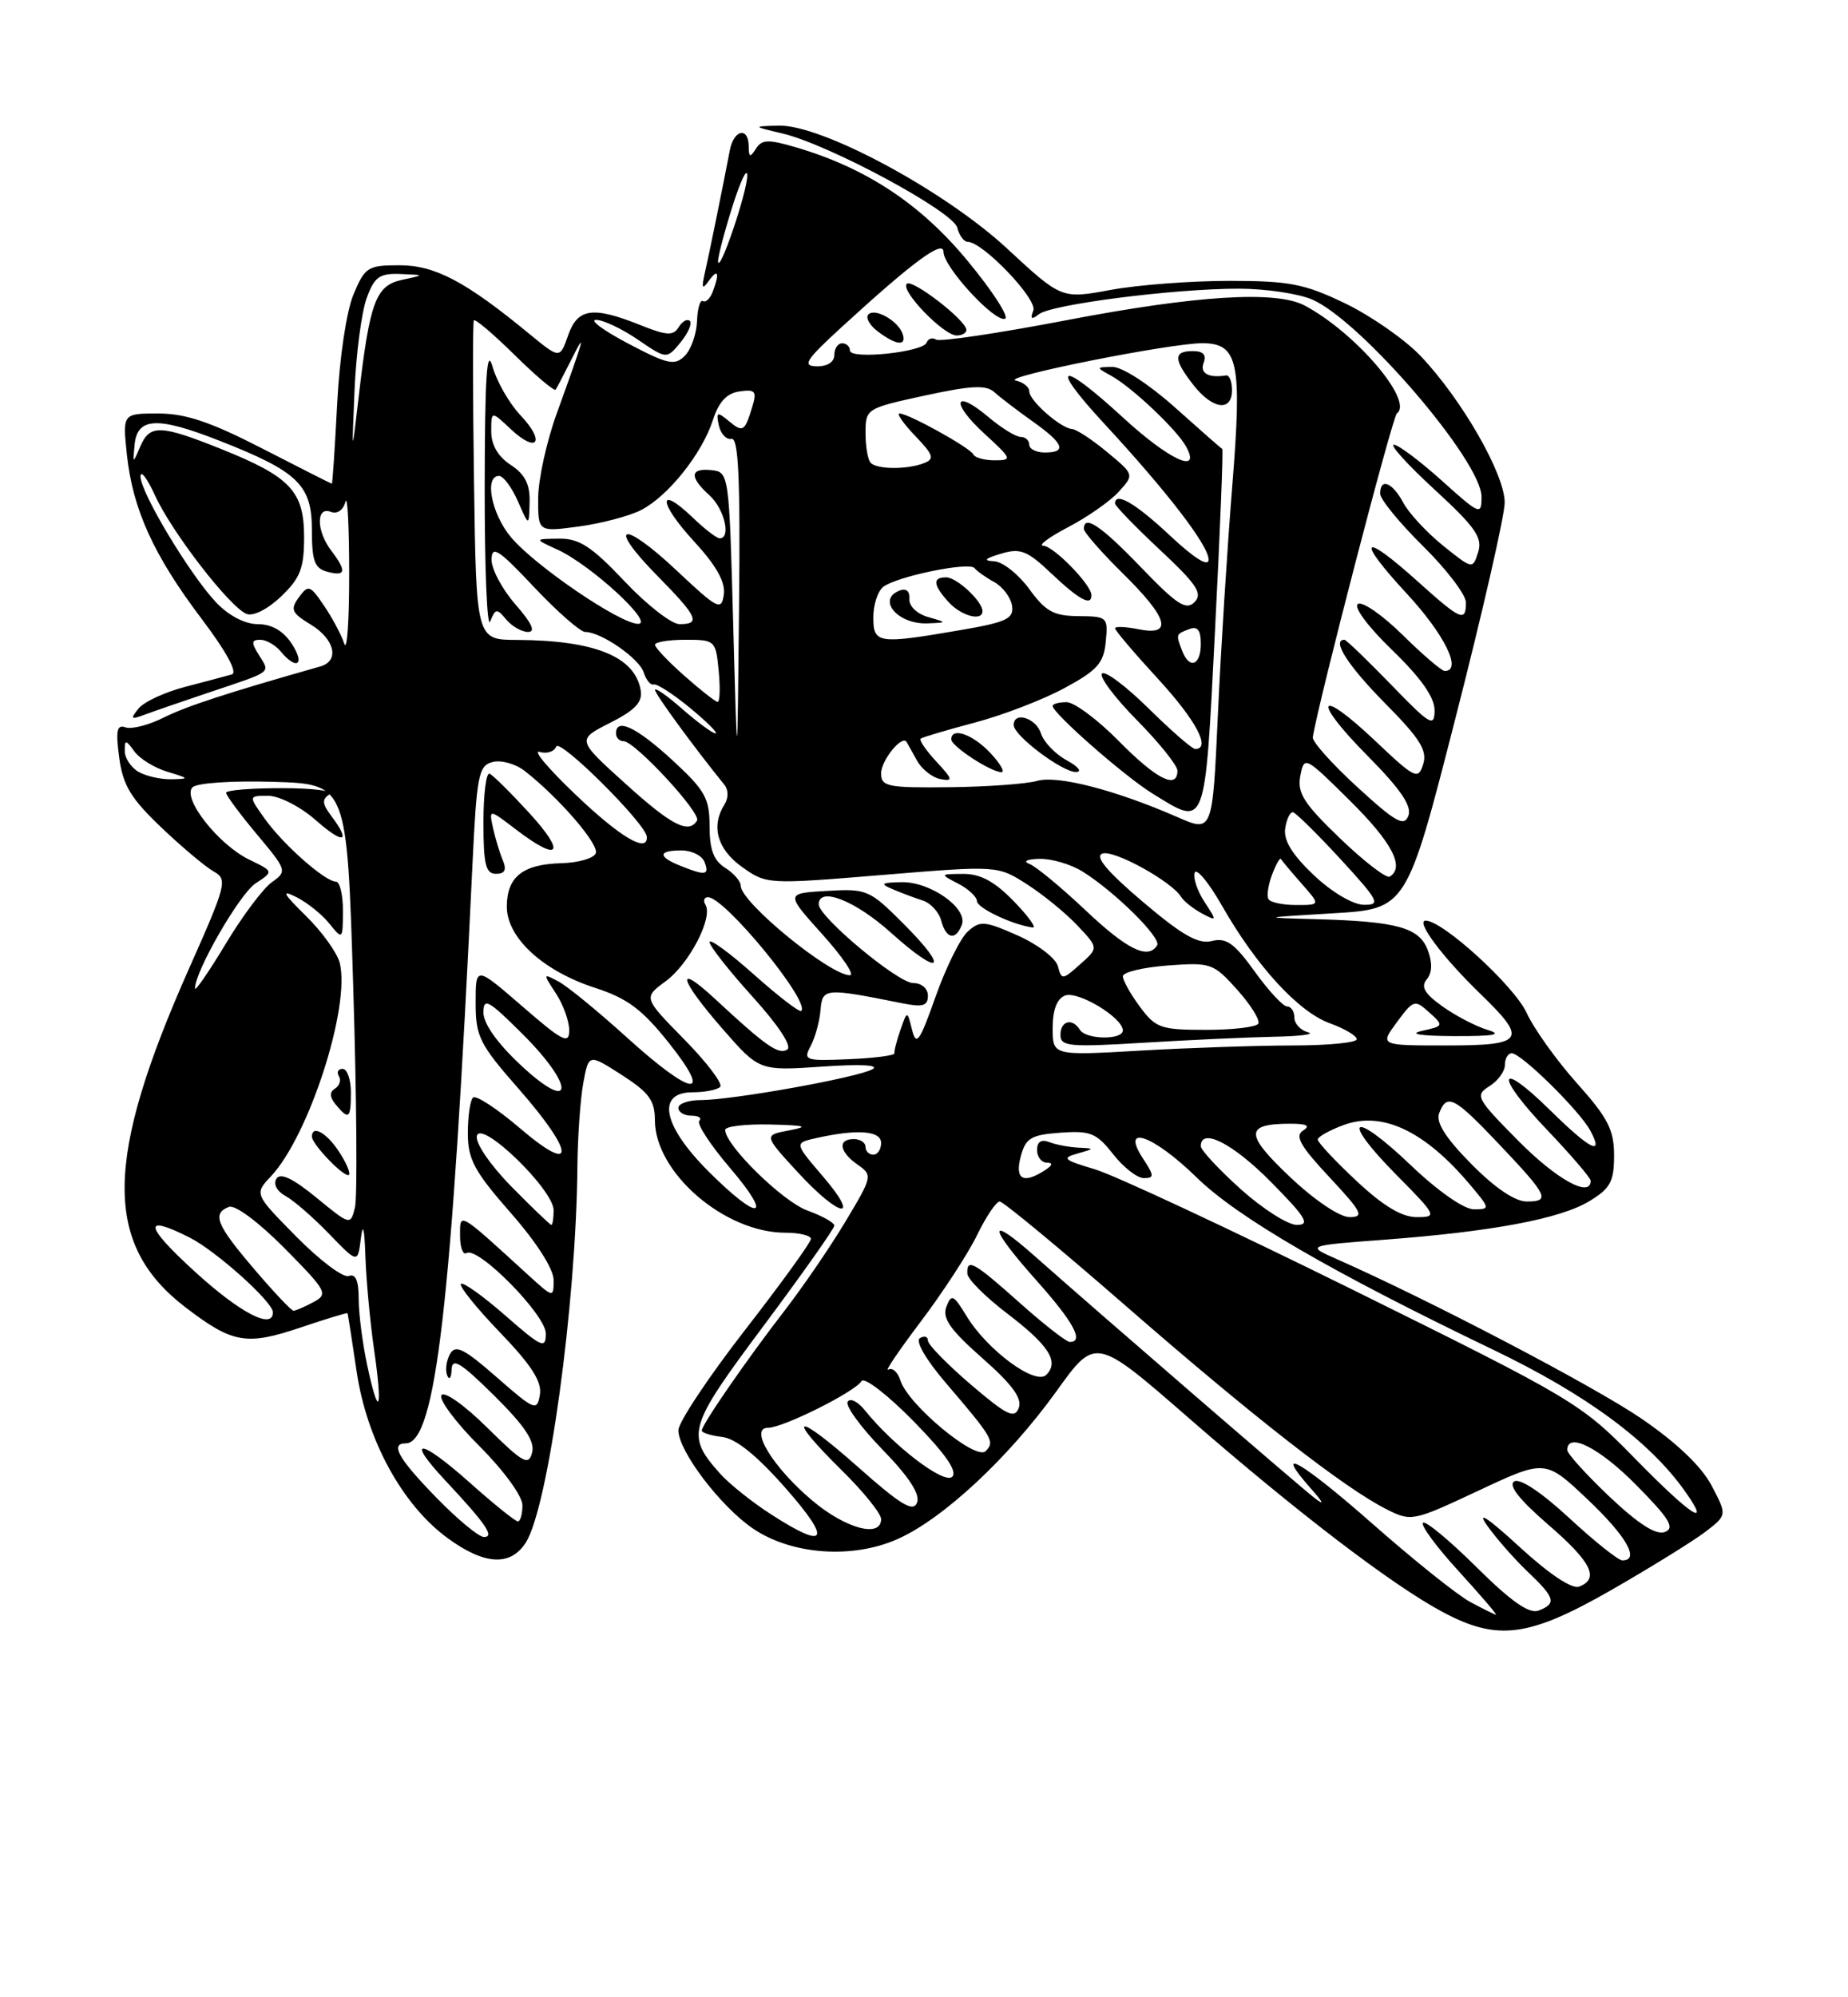 <?xml version="1.0" encoding="UTF-8" standalone="no"?>
<!DOCTYPE svg PUBLIC "-//W3C//DTD SVG 1.1//EN" "http://www.w3.org/Graphics/SVG/1.1/DTD/svg11.dtd" >
<svg xmlns="http://www.w3.org/2000/svg" xmlns:xlink="http://www.w3.org/1999/xlink" version="1.1" viewBox="0 0 237 256">
 <g >
 <path fill="currentColor"
d=" M 206.73 203.75 C 211.76 200.86 217.14 197.53 218.69 196.35 C 221.50 194.20 221.50 194.20 219.50 190.40 C 218.21 187.95 215.02 184.91 210.50 181.82 C 204.39 177.65 183.40 166.67 171.50 161.41 C 167.50 159.65 167.50 159.65 177.50 158.90 C 191.35 157.86 200.11 156.22 203.84 153.95 C 206.53 152.32 207.00 151.44 207.00 148.10 C 207.00 144.81 206.21 143.28 202.23 138.83 C 199.61 135.90 196.71 131.84 195.78 129.81 C 194.20 126.37 185.04 118.00 182.84 118.00 C 181.49 118.00 185.01 122.71 189.92 127.45 C 195.96 133.30 195.49 134.00 185.47 134.00 C 176.94 134.00 176.94 134.00 179.15 131.01 C 181.27 128.14 181.44 128.09 183.29 129.76 C 185.18 131.46 185.16 131.51 182.36 132.13 C 180.58 132.53 182.13 132.78 186.50 132.80 C 191.62 132.82 192.77 132.61 190.79 132.01 C 189.30 131.56 186.70 130.21 185.00 129.00 C 182.69 127.35 182.18 126.48 182.98 125.52 C 183.68 124.68 183.72 123.40 183.10 121.76 C 182.00 118.87 179.15 118.09 168.62 117.81 C 161.65 117.62 161.70 117.61 170.95 117.06 C 180.40 116.50 180.40 116.50 186.67 92.00 C 190.12 78.53 192.96 66.12 192.97 64.44 C 193.01 60.82 187.47 51.18 182.19 45.63 C 180.16 43.50 175.80 40.47 172.50 38.88 C 167.28 36.37 165.35 36.00 157.62 36.00 C 152.73 36.00 145.90 36.52 142.44 37.16 C 136.14 38.32 136.14 38.32 129.17 31.87 C 121.12 24.41 105.33 15.93 99.81 16.10 C 96.50 16.20 96.50 16.20 100.35 17.11 C 106.27 18.50 122.21 27.08 122.76 29.17 C 123.02 30.18 123.63 31.00 124.11 31.00 C 126.04 31.00 133.08 38.36 132.52 39.80 C 132.10 40.89 132.29 41.02 133.23 40.28 C 134.82 39.01 150.57 37.00 158.85 37.00 C 162.27 37.00 166.51 37.63 168.28 38.39 C 174.52 41.09 190.00 59.10 190.00 63.67 C 190.00 66.09 189.80 66.00 184.89 61.59 C 182.08 59.07 179.32 57.00 178.76 57.00 C 178.19 57.00 180.55 59.60 184.00 62.77 C 189.22 67.57 190.16 68.92 189.57 70.77 C 188.87 72.98 188.86 72.98 185.07 69.94 C 182.99 68.26 180.69 65.79 179.97 64.44 C 178.56 61.81 177.00 61.20 177.00 63.28 C 177.00 63.99 179.47 67.01 182.50 70.00 C 185.53 72.99 188.00 76.23 188.00 77.22 C 188.00 79.79 187.36 79.51 181.79 74.50 C 174.62 68.05 173.81 68.95 180.39 76.06 C 185.26 81.31 187.57 86.00 185.28 86.00 C 184.89 86.00 182.46 83.92 179.88 81.38 C 177.30 78.84 174.72 77.05 174.15 77.41 C 173.55 77.78 175.43 80.32 178.55 83.33 C 182.26 86.92 183.99 89.39 183.98 91.06 C 183.96 93.26 183.41 92.93 178.40 87.75 C 175.33 84.59 172.64 82.00 172.42 82.00 C 170.74 82.00 172.86 85.31 177.60 90.11 C 182.12 94.67 183.07 96.19 182.52 97.95 C 181.87 99.99 181.49 99.81 176.36 94.95 C 168.92 87.92 168.16 89.59 175.45 96.94 C 179.65 101.19 181.09 103.32 180.62 104.56 C 180.07 105.99 178.99 105.39 174.08 100.89 C 170.84 97.92 168.27 95.05 168.36 94.50 C 169.07 89.98 178.58 53.38 179.15 52.98 C 181.35 51.41 173.84 42.63 167.32 39.16 C 163.66 37.22 153.44 37.85 136.79 41.04 C 128.07 42.71 120.54 43.83 120.06 43.53 C 119.57 43.23 119.02 43.40 118.84 43.91 C 118.39 45.14 109.00 46.12 109.00 44.93 C 109.00 44.42 108.55 44.00 108.00 44.00 C 107.45 44.00 107.00 44.67 107.00 45.50 C 107.00 46.40 106.10 46.98 104.75 46.95 C 102.83 46.92 103.30 46.17 108.00 41.87 C 117.09 33.54 121.00 30.66 121.00 32.29 C 121.00 34.21 127.54 41.32 128.89 40.86 C 129.46 40.66 127.32 37.34 124.13 33.48 C 118.10 26.17 111.15 21.57 102.17 18.91 C 98.51 17.83 97.70 17.86 96.94 19.07 C 96.19 20.24 96.03 20.18 96.02 18.75 C 95.99 16.21 94.11 16.60 93.60 19.25 C 92.71 23.91 90.94 32.59 90.39 35.00 C 89.95 36.96 90.06 37.18 90.90 36.00 C 92.09 34.33 92.32 35.00 91.40 37.41 C 91.06 38.28 90.50 38.81 90.15 38.59 C 89.79 38.37 89.45 39.54 89.39 41.17 C 89.33 42.81 88.62 44.81 87.82 45.61 C 86.53 46.90 85.65 46.71 80.57 44.04 C 77.40 42.37 75.54 41.00 76.45 41.00 C 77.36 41.00 79.77 42.14 81.80 43.53 C 85.50 46.05 85.50 46.05 87.28 43.88 C 88.25 42.69 88.79 41.46 88.47 41.14 C 88.15 40.82 87.51 41.17 87.04 41.93 C 86.34 43.07 85.52 43.03 82.08 41.65 C 76.00 39.22 74.07 39.50 72.85 43.01 C 71.80 46.01 71.80 46.01 67.84 42.76 C 59.74 36.09 55.78 34.00 51.25 34.00 C 47.17 34.00 46.80 34.23 45.33 37.75 C 44.43 39.90 43.54 45.88 43.24 51.75 C 42.95 57.39 42.64 62.00 42.56 62.00 C 42.48 62.00 38.47 59.97 33.66 57.50 C 27.03 54.09 23.81 53.00 20.32 53.00 C 15.72 53.00 15.72 53.00 16.27 58.25 C 17.02 65.28 19.70 71.17 25.85 79.31 C 29.01 83.48 30.50 86.21 29.74 86.44 C 29.06 86.64 26.37 87.35 23.77 88.03 C 21.17 88.70 18.47 89.95 17.77 90.81 C 16.68 92.16 16.78 92.27 18.50 91.62 C 19.60 91.21 23.42 89.89 27.00 88.69 C 35.05 85.99 34.66 86.29 33.20 83.95 C 32.21 82.37 32.24 82.00 33.37 82.00 C 34.13 82.00 35.32 82.67 36.00 83.50 C 38.06 85.98 39.17 85.19 37.41 82.50 C 36.33 80.86 34.85 80.00 33.07 80.00 C 31.43 80.00 29.35 78.92 27.75 77.25 C 24.38 73.71 17.99 63.08 18.02 61.06 C 18.03 60.20 18.87 61.30 19.88 63.50 C 22.04 68.23 29.50 77.87 31.63 78.69 C 32.49 79.02 34.36 78.07 36.06 76.44 C 38.51 74.10 39.00 72.83 39.00 68.85 C 39.00 62.97 37.25 61.11 28.36 57.55 C 20.54 54.42 19.20 54.38 17.98 57.25 C 17.03 59.47 17.02 59.47 17.26 57.01 C 17.60 53.48 20.17 53.36 28.10 56.47 C 38.25 60.45 40.00 62.14 40.00 67.96 C 40.00 71.93 40.35 72.86 42.00 73.29 C 44.36 73.91 44.48 73.21 42.47 70.56 C 40.56 68.04 40.53 64.88 42.41 65.60 C 43.24 65.92 44.02 65.40 44.30 64.32 C 44.56 63.32 44.78 67.45 44.78 73.50 C 44.79 79.55 44.51 83.60 44.15 82.50 C 43.79 81.40 42.63 79.21 41.56 77.64 C 39.76 74.98 39.54 74.91 38.33 76.56 C 37.20 78.11 37.39 78.56 39.85 80.05 C 42.94 81.93 43.58 84.71 41.08 85.42 C 29.08 88.83 23.92 90.51 21.00 91.97 C 19.07 92.94 16.87 93.50 16.10 93.23 C 14.99 92.83 14.82 93.62 15.29 97.11 C 15.76 100.66 16.78 102.34 20.69 106.06 C 23.33 108.58 26.36 111.11 27.40 111.70 C 29.21 112.70 29.05 113.34 24.24 124.15 C 13.35 148.64 13.25 159.52 23.82 167.59 C 29.84 172.19 31.61 172.49 38.58 170.14 C 41.82 169.04 44.52 168.23 44.57 168.32 C 44.62 168.42 45.15 171.79 45.74 175.81 C 47.05 184.58 51.58 192.88 57.40 197.14 C 62.11 200.59 65.44 200.79 67.41 197.75 C 70.31 193.27 73.90 167.18 74.05 149.50 C 74.09 145.65 74.43 140.83 74.81 138.78 C 75.50 135.06 75.50 135.06 79.74 137.78 C 83.23 140.02 83.99 141.05 83.99 143.60 C 84.01 150.31 92.94 158.00 100.71 158.00 C 102.52 158.00 104.00 158.36 104.00 158.79 C 104.00 159.23 100.18 164.51 95.50 170.53 C 90.83 176.55 87.00 182.31 87.00 183.32 C 87.00 185.98 92.40 193.09 96.57 195.92 C 101.51 199.28 109.29 199.85 115.10 197.27 C 120.94 194.69 129.34 186.86 135.50 178.30 C 140.50 171.34 140.50 171.34 152.50 181.79 C 166.29 193.80 178.53 203.15 184.99 206.60 C 192.07 210.39 196.07 209.86 206.73 203.75 Z  M 115.77 42.82 C 115.22 41.15 112.23 39.43 111.37 40.30 C 110.97 40.69 111.51 41.68 112.57 42.48 C 114.92 44.26 116.30 44.41 115.77 42.82 Z  M 123.93 42.25 C 123.80 40.96 116.96 35.71 116.29 36.38 C 115.43 37.23 121.01 43.00 122.69 43.00 C 123.41 43.00 123.97 42.66 123.93 42.25 Z  M 188.52 205.31 C 186.88 204.42 181.29 199.95 176.09 195.37 C 166.96 187.33 163.07 185.08 168.08 190.75 C 169.79 192.68 169.91 193.03 168.50 191.93 C 166.36 190.26 140.62 168.02 132.75 161.04 C 126.56 155.55 126.68 157.12 133.00 164.21 C 137.70 169.48 139.05 172.00 137.20 172.00 C 136.76 172.00 133.87 169.75 130.79 167.00 C 124.88 161.73 123.96 161.22 124.06 163.25 C 124.09 163.94 126.36 166.21 129.11 168.31 C 134.53 172.44 135.87 174.53 134.18 176.22 C 132.79 177.61 126.62 173.06 123.96 168.69 C 122.29 165.94 122.01 165.81 121.37 167.49 C 120.81 168.95 121.84 170.42 125.97 174.07 C 129.83 177.46 131.12 179.24 130.65 180.46 C 130.11 181.89 129.13 181.41 124.50 177.46 C 121.48 174.87 119.00 172.34 119.00 171.82 C 119.00 171.30 118.54 171.17 117.97 171.52 C 117.37 171.89 118.74 174.25 121.22 177.16 C 127.34 184.31 127.62 184.78 126.40 186.00 C 125.14 187.26 116.48 180.07 115.48 176.95 C 115.14 175.86 114.43 175.23 113.92 175.55 C 113.40 175.87 115.29 173.09 118.10 169.37 C 120.91 165.65 124.16 160.67 125.31 158.30 C 126.46 155.94 127.76 154.00 128.21 154.00 C 128.65 154.00 135.93 160.02 144.38 167.38 C 160.66 181.56 172.38 190.70 177.77 193.42 C 181.00 195.05 181.16 195.02 189.61 191.06 C 198.17 187.05 198.17 187.05 203.59 192.17 C 208.59 196.90 210.36 200.00 208.06 200.00 C 207.54 200.00 204.48 197.56 201.25 194.57 C 197.68 191.27 194.92 189.43 194.19 189.88 C 193.40 190.37 194.86 192.22 198.50 195.37 C 204.10 200.20 205.17 202.34 202.52 203.36 C 201.60 203.71 198.67 201.76 194.81 198.21 C 190.81 194.54 189.34 193.57 190.70 195.50 C 191.86 197.15 194.21 199.82 195.91 201.44 C 199.45 204.80 199.66 205.53 197.32 206.43 C 196.12 206.89 193.82 205.29 189.34 200.85 C 185.88 197.42 182.80 194.87 182.49 195.18 C 182.17 195.49 184.23 198.28 187.06 201.37 C 189.89 204.47 192.04 206.98 191.85 206.96 C 191.66 206.94 190.16 206.19 188.52 205.31 Z  M 55.94 191.93 C 51.09 186.96 49.99 185.00 52.02 185.00 C 55.88 185.00 57.91 167.42 60.59 110.84 C 61.14 99.34 61.37 98.14 63.17 97.67 C 64.26 97.38 66.12 97.90 67.30 98.82 C 71.65 102.21 76.85 108.22 76.41 109.36 C 76.17 110.01 74.18 110.58 71.99 110.64 C 67.03 110.77 65.00 112.39 65.00 116.22 C 65.00 120.19 69.64 124.46 76.33 126.62 C 80.46 127.96 82.36 129.38 85.76 133.65 C 91.58 140.96 88.81 140.60 80.37 132.95 C 76.70 129.63 72.77 126.41 71.64 125.81 C 69.62 124.73 69.61 124.76 71.29 127.32 C 72.23 128.75 73.00 130.89 73.00 132.06 C 73.00 133.90 72.17 133.48 67.00 129.00 C 61.00 123.80 61.00 123.80 61.00 128.54 C 61.00 132.86 61.49 133.83 66.50 139.54 C 73.79 147.85 73.88 150.76 66.66 144.59 C 63.72 142.08 61.02 140.32 60.66 140.68 C 60.29 141.04 60.00 143.10 60.00 145.26 C 60.00 148.60 60.83 150.14 65.50 155.46 C 68.81 159.23 71.00 162.65 71.00 164.06 C 71.00 166.37 70.98 166.37 67.75 163.43 C 58.70 155.17 59.00 155.34 59.00 158.38 C 59.00 159.89 59.37 160.89 59.83 160.61 C 61.29 159.70 70.00 168.53 70.00 170.92 C 70.00 172.94 69.49 172.71 64.80 168.61 C 61.94 166.11 59.38 164.28 59.11 164.56 C 58.84 164.83 61.09 167.63 64.12 170.78 C 68.17 174.99 69.52 177.10 69.24 178.76 C 68.88 180.91 68.58 180.79 63.71 176.53 C 59.48 172.83 58.41 172.30 57.71 173.55 C 57.24 174.39 57.08 175.62 57.35 176.29 C 57.62 176.95 57.88 176.62 57.92 175.53 C 57.98 173.96 59.08 174.63 63.38 178.88 C 67.30 182.76 68.62 184.73 68.24 186.18 C 67.79 187.92 67.08 187.52 62.48 182.98 C 59.56 180.09 56.96 178.26 56.61 178.83 C 56.26 179.39 58.46 182.33 61.49 185.36 C 64.61 188.48 67.00 191.76 67.00 192.93 C 67.00 194.07 66.73 195.00 66.41 195.00 C 66.09 195.00 63.30 192.76 60.23 190.02 C 53.85 184.34 51.89 184.18 57.12 189.77 C 62.34 195.35 63.47 197.00 62.06 197.00 C 61.40 197.00 58.65 194.72 55.94 191.93 Z  M 64.48 110.25 C 64.07 109.29 63.51 107.41 63.22 106.09 C 62.70 103.67 62.70 103.67 66.20 106.34 C 71.73 110.56 72.66 109.44 67.92 104.25 C 65.53 101.64 63.22 99.35 62.79 99.17 C 62.35 98.98 62.00 101.80 62.00 105.42 C 62.00 110.80 62.29 112.00 63.61 112.00 C 64.75 112.00 65.00 111.50 64.48 110.25 Z  M 98.95 194.14 C 96.50 192.57 93.54 190.21 92.36 188.89 C 87.92 183.91 88.20 182.96 97.94 169.92 C 102.92 163.24 107.00 157.47 107.00 157.09 C 107.00 156.71 105.44 155.84 103.53 155.15 C 100.37 154.00 93.00 146.78 93.00 144.82 C 93.00 144.37 95.59 144.06 98.75 144.13 C 103.32 144.24 103.83 144.39 101.22 144.88 C 97.94 145.50 97.94 145.50 102.31 150.25 C 107.73 156.14 110.51 156.58 105.51 150.75 C 101.87 146.50 101.87 146.50 104.68 145.87 C 109.96 144.69 113.00 144.92 113.00 146.50 C 113.00 147.32 112.55 148.00 112.00 148.00 C 111.45 148.00 111.00 147.55 111.00 147.00 C 111.00 146.45 110.33 146.00 109.50 146.00 C 107.39 146.00 107.63 147.63 109.99 149.28 C 111.93 150.64 111.89 150.79 108.42 156.58 C 106.47 159.84 102.95 164.97 100.61 168.00 C 95.78 174.24 90.00 182.61 90.00 183.36 C 90.00 183.64 91.18 184.01 92.63 184.18 C 94.39 184.39 97.09 186.58 100.76 190.75 C 106.71 197.52 106.07 198.72 98.95 194.14 Z  M 206.43 191.85 C 203.45 189.02 201.00 186.33 201.00 185.85 C 201.00 183.48 205.15 185.58 209.86 190.36 C 214.13 194.68 214.84 195.85 213.51 196.36 C 212.39 196.79 210.15 195.36 206.43 191.85 Z  M 104.22 192.37 C 99.12 188.09 96.01 183.00 98.51 183.00 C 100.43 183.00 109.63 178.41 110.49 177.02 C 110.83 176.46 113.82 178.76 117.13 182.13 C 121.24 186.32 122.82 188.58 122.12 189.28 C 121.10 190.30 114.61 185.35 110.89 180.73 C 110.01 179.63 109.02 179.15 108.71 179.67 C 108.39 180.19 110.40 182.94 113.17 185.79 C 116.57 189.28 118.02 191.50 117.61 192.59 C 117.12 193.86 115.55 192.92 109.99 187.99 C 101.94 180.86 100.59 181.20 108.00 188.50 C 110.75 191.21 113.00 194.00 113.00 194.71 C 113.00 197.15 108.49 195.95 104.22 192.37 Z  M 209.58 186.84 C 202.75 179.87 201.86 179.34 173.75 165.44 C 157.90 157.61 142.88 150.59 140.38 149.86 C 136.40 148.68 136.12 148.43 138.16 147.86 C 140.41 147.22 140.42 147.20 138.33 147.10 C 137.14 147.04 135.45 146.73 134.58 146.39 C 133.54 145.99 133.00 146.34 133.00 147.39 C 133.00 148.28 133.56 149.01 134.25 149.02 C 135.08 149.03 135.00 149.35 134.00 150.00 C 131.23 151.79 130.13 151.17 130.90 148.25 C 131.54 145.86 132.20 145.46 135.99 145.18 C 139.84 144.90 140.62 145.22 142.75 147.93 C 144.07 149.62 145.84 151.00 146.69 151.00 C 148.05 151.00 148.04 150.71 146.59 148.50 C 143.62 143.97 147.89 145.47 153.47 150.92 C 158.73 156.05 170.70 163.01 191.52 173.01 C 203.41 178.72 211.50 184.68 216.06 191.09 C 219.63 196.10 216.86 194.29 209.58 186.84 Z  M 47.10 175.02 C 46.49 172.20 46.00 168.36 46.00 166.48 C 46.00 164.13 45.60 163.21 44.73 163.55 C 44.04 163.82 41.02 161.56 38.04 158.54 C 32.61 153.04 32.61 153.04 34.75 150.77 C 39.63 145.57 44.97 129.01 43.57 123.41 C 43.24 122.13 41.30 119.42 39.24 117.40 C 36.28 114.49 36.02 113.99 38.00 114.98 C 39.38 115.67 41.28 117.19 42.23 118.37 C 43.94 120.48 43.96 120.46 43.98 116.75 C 43.99 114.69 43.58 113.00 43.08 113.00 C 41.69 113.00 36.30 108.24 33.94 104.92 C 31.86 102.00 31.86 102.00 34.40 102.00 C 35.80 102.00 38.50 103.38 40.47 105.10 C 44.09 108.29 45.08 108.02 42.47 104.56 C 41.32 103.03 41.27 102.45 42.25 101.82 C 42.94 101.39 40.24 101.02 36.25 101.02 C 32.26 101.01 29.00 101.28 29.00 101.61 C 29.00 101.95 30.77 104.34 32.94 106.93 C 36.80 111.54 36.84 111.67 34.87 113.07 C 33.75 113.86 31.08 117.42 28.93 121.00 C 26.77 124.58 25.01 127.13 25.01 126.69 C 24.99 124.51 30.73 114.57 32.77 113.23 C 35.10 111.70 35.10 111.70 31.98 110.19 C 28.01 108.27 23.31 102.29 24.69 100.91 C 25.25 100.35 29.77 100.05 35.09 100.21 C 44.50 100.50 44.50 100.50 45.30 126.48 C 45.74 140.77 45.84 153.51 45.52 154.78 C 44.95 157.07 44.91 157.06 40.56 153.49 C 37.54 151.02 35.95 150.27 35.45 151.08 C 35.03 151.77 35.51 152.69 36.61 153.29 C 37.65 153.85 40.16 156.03 42.19 158.13 C 45.88 161.95 45.88 161.95 46.28 158.73 C 46.54 156.63 46.74 157.42 46.86 161.00 C 46.96 164.03 47.46 169.41 47.97 172.96 C 49.11 180.83 48.60 182.03 47.10 175.02 Z  M 43.46 147.59 C 41.88 145.17 40.00 144.14 40.00 145.69 C 40.00 146.67 44.26 151.07 44.75 150.58 C 44.98 150.36 44.40 149.01 43.46 147.59 Z  M 45.00 140.00 C 45.00 138.35 44.52 137.00 43.94 137.00 C 43.36 137.00 43.14 137.42 43.46 137.93 C 43.77 138.44 43.55 139.16 42.97 139.52 C 42.23 139.98 42.26 140.61 43.07 141.59 C 44.74 143.60 45.00 143.38 45.00 140.00 Z  M 25.00 163.00 C 18.51 157.07 18.27 155.57 24.30 158.61 C 27.70 160.32 35.00 166.87 35.00 168.20 C 35.00 170.48 30.79 168.28 25.00 163.00 Z  M 32.58 162.64 C 27.74 156.98 27.16 155.54 29.36 154.69 C 30.15 154.39 33.16 156.63 36.48 159.98 C 41.93 165.49 42.13 165.86 40.19 166.90 C 39.06 167.51 37.91 168.00 37.64 168.00 C 37.37 168.00 35.09 165.59 32.58 162.64 Z  M 65.62 152.12 C 62.90 149.36 60.96 146.53 61.15 145.61 C 61.62 143.41 71.00 152.47 71.00 155.12 C 71.00 156.15 70.87 157.00 70.71 157.00 C 70.55 157.00 68.26 154.80 65.62 152.12 Z  M 159.11 152.41 C 156.30 149.88 154.00 147.41 154.00 146.91 C 154.00 144.46 158.12 146.56 163.00 151.50 C 167.49 156.04 168.06 157.00 166.32 157.00 C 165.16 157.00 161.92 154.93 159.11 152.41 Z  M 165.41 150.83 C 159.61 145.34 159.63 144.03 165.50 144.03 C 167.61 144.03 168.09 144.29 167.11 144.91 C 166.03 145.60 166.77 146.91 170.50 150.89 C 174.68 155.37 175.00 156.00 173.08 156.00 C 171.80 156.00 168.58 153.83 165.41 150.83 Z  M 173.96 151.36 C 171.23 148.81 169.00 146.43 169.00 146.06 C 169.00 145.70 170.53 144.85 172.39 144.17 C 177.31 142.40 182.74 144.98 188.52 151.84 C 191.12 154.93 191.13 155.00 189.01 155.00 C 187.75 155.00 184.38 152.65 180.92 149.34 C 173.40 142.17 171.78 143.19 179.02 150.52 C 184.30 155.86 184.36 156.00 181.67 156.00 C 179.77 156.00 177.38 154.56 173.96 151.36 Z  M 90.86 150.14 C 84.99 144.28 84.14 140.00 88.83 140.00 C 90.39 140.00 91.98 139.69 92.36 139.31 C 92.74 138.93 90.68 136.20 87.78 133.25 C 82.50 127.88 82.50 127.88 85.37 125.77 C 88.39 123.55 91.48 117.59 90.47 115.96 C 90.15 115.43 90.30 115.00 90.80 115.00 C 92.95 115.00 103.94 128.39 102.76 129.57 C 102.54 129.79 99.81 127.69 96.68 124.90 C 93.56 122.12 91.00 120.25 91.00 120.75 C 91.00 121.25 93.48 124.40 96.52 127.76 C 99.87 131.47 101.61 134.12 100.96 134.53 C 99.84 135.22 98.18 134.05 91.75 128.08 C 86.51 123.21 87.07 125.47 92.69 131.90 C 97.38 137.26 97.38 137.26 105.43 136.71 C 110.37 136.37 112.86 136.50 111.88 137.05 C 109.97 138.12 93.92 141.00 89.87 141.00 C 88.29 141.00 87.00 141.45 87.00 142.00 C 87.00 142.55 87.75 143.00 88.67 143.00 C 89.58 143.00 90.04 143.29 89.68 143.66 C 89.32 144.02 91.08 146.72 93.59 149.66 C 99.29 156.33 97.39 156.67 90.86 150.14 Z  M 188.68 149.18 C 185.37 145.83 184.12 143.84 184.57 142.68 C 185.56 140.10 186.48 140.57 192.19 146.59 C 198.53 153.27 198.88 154.00 195.80 154.00 C 194.29 154.00 191.70 152.25 188.68 149.18 Z  M 194.73 146.23 C 189.32 140.77 189.13 140.40 191.01 139.22 C 192.11 138.54 193.00 137.31 193.00 136.49 C 193.00 135.67 193.40 135.00 193.88 135.00 C 195.10 135.00 202.61 142.39 203.96 144.93 C 205.75 148.27 203.91 147.33 198.81 142.31 C 192.01 135.62 191.65 137.74 198.38 144.79 C 201.47 148.03 204.00 150.98 204.00 151.34 C 204.00 153.59 199.63 151.18 194.73 146.23 Z  M 66.75 136.49 C 63.79 133.72 62.00 131.20 62.00 129.79 C 62.00 127.81 62.63 128.16 67.10 132.62 C 73.85 139.38 73.54 142.84 66.75 136.49 Z  M 103.97 134.06 C 104.54 132.98 105.11 130.92 105.23 129.46 C 105.47 126.62 105.77 126.60 115.75 128.60 C 118.35 129.12 119.00 128.93 119.00 127.62 C 119.00 126.70 118.19 126.00 117.11 126.00 C 115.16 126.00 105.00 117.53 105.00 115.91 C 105.00 113.59 109.68 115.43 114.24 119.53 C 120.63 125.27 121.89 124.42 115.88 118.41 C 111.52 114.04 111.17 113.89 106.04 114.19 C 100.73 114.50 100.73 114.50 105.46 119.75 C 108.06 122.64 109.65 125.00 109.00 125.00 C 106.42 125.00 95.00 115.65 95.00 113.54 C 95.00 112.96 94.10 111.92 93.00 111.23 C 91.53 110.31 91.00 108.90 91.00 105.90 C 91.00 102.32 90.43 101.30 86.25 97.45 C 81.64 93.21 79.00 91.95 79.00 94.00 C 79.00 94.55 79.43 95.00 79.97 95.00 C 81.42 95.00 89.97 104.24 89.39 105.18 C 88.31 106.93 86.11 105.79 80.16 100.40 C 73.97 94.81 73.97 94.81 78.24 92.65 C 81.43 91.04 82.42 90.00 82.17 88.50 C 81.46 84.17 76.30 82.07 66.29 82.02 C 61.08 82.00 61.08 82.00 60.79 61.75 C 60.63 50.61 60.62 41.30 60.77 41.06 C 60.92 40.82 63.28 42.82 66.00 45.50 C 68.72 48.18 71.09 50.18 71.26 49.94 C 71.43 49.70 72.35 47.92 73.32 46.00 C 75.23 42.19 74.96 43.15 71.40 53.00 C 70.10 56.58 69.03 61.45 69.02 63.84 C 69.00 68.19 69.00 68.19 74.25 67.48 C 77.14 67.09 80.72 66.14 82.21 65.38 C 85.68 63.60 90.02 58.17 91.42 53.86 C 92.18 51.50 93.20 50.40 94.84 50.17 C 96.88 49.88 97.09 50.14 96.47 52.17 C 95.49 55.36 95.28 55.48 93.41 53.92 C 91.97 52.73 91.82 52.81 92.19 54.53 C 92.43 55.61 93.15 56.39 93.81 56.25 C 94.71 56.06 94.95 61.36 94.78 77.75 C 94.56 99.50 94.56 99.50 94.03 80.00 C 93.51 60.69 93.48 60.50 91.25 60.26 C 88.47 59.97 88.38 61.13 91.00 63.50 C 92.90 65.22 93.79 69.00 92.30 69.00 C 91.92 69.00 90.35 67.80 88.82 66.32 C 84.30 62.00 84.44 64.43 88.99 69.37 C 91.87 72.50 93.05 74.60 92.83 76.20 C 92.52 78.33 92.07 78.10 86.74 73.09 C 79.75 66.53 77.73 67.13 84.31 73.81 C 89.47 79.05 89.91 80.00 87.15 80.00 C 86.12 80.00 82.95 77.53 80.09 74.50 C 75.86 70.03 74.29 69.01 71.69 69.04 C 68.50 69.08 68.50 69.08 71.50 70.45 C 75.75 72.39 83.93 79.90 81.86 79.96 C 79.62 80.02 68.66 72.57 65.54 68.87 C 63.03 65.88 62.07 61.00 64.00 61.00 C 64.55 61.00 65.63 62.46 66.42 64.25 C 67.84 67.50 67.84 67.50 67.92 64.37 C 67.98 62.07 67.33 60.79 65.50 59.59 C 63.87 58.53 63.00 57.03 63.00 55.30 C 63.00 52.65 63.00 52.65 65.50 55.00 C 68.90 58.19 70.00 56.66 66.76 53.24 C 65.33 51.73 63.71 48.92 63.17 47.00 C 62.43 44.38 62.18 48.26 62.16 62.50 C 62.15 72.95 62.47 80.67 62.87 79.65 C 63.53 77.98 63.72 77.95 64.92 79.40 C 65.65 80.28 66.91 81.00 67.73 81.00 C 68.73 81.00 68.20 79.86 66.10 77.47 C 64.40 75.52 63.02 72.93 63.04 71.72 C 63.07 69.85 63.93 70.40 68.49 75.25 C 71.47 78.41 74.43 81.00 75.05 81.00 C 77.09 81.00 81.99 84.39 82.56 86.20 C 82.87 87.17 83.44 87.86 83.84 87.73 C 84.23 87.60 86.33 88.96 88.51 90.75 C 90.68 92.54 92.14 94.00 91.76 94.00 C 91.38 94.00 89.48 92.60 87.53 90.90 C 85.59 89.19 84.00 88.08 84.00 88.43 C 84.00 88.94 89.00 95.78 92.91 100.60 C 93.43 101.24 93.43 102.29 92.92 103.10 C 91.15 105.89 91.98 108.85 95.16 111.12 C 98.31 113.36 98.43 113.36 113.13 112.15 C 127.94 110.93 127.94 110.93 131.72 113.35 C 133.80 114.68 136.71 117.06 138.19 118.64 C 140.89 121.50 140.89 121.50 138.52 123.60 C 136.26 125.62 136.14 125.63 135.67 123.84 C 135.40 122.81 133.08 121.04 130.51 119.90 C 126.26 118.02 125.68 117.98 124.11 119.40 C 123.16 120.26 121.31 124.01 119.99 127.73 C 117.94 133.53 117.51 134.14 116.97 132.00 C 116.35 129.50 116.35 129.50 115.48 132.00 C 115.00 133.38 114.65 134.72 114.71 135.00 C 114.77 135.28 112.14 135.62 108.87 135.76 C 103.25 136.00 102.98 135.91 103.97 134.06 Z  M 123.35 118.54 C 124.16 116.42 119.31 112.99 115.62 113.07 C 112.98 113.12 112.81 113.27 114.50 113.98 C 115.60 114.45 117.33 115.10 118.34 115.42 C 119.36 115.75 120.42 116.91 120.71 118.01 C 121.33 120.35 122.56 120.60 123.35 118.54 Z  M 130.00 115.50 C 127.57 112.99 125.74 112.00 123.55 112.01 C 120.51 112.03 120.51 112.03 122.89 113.26 C 124.20 113.94 125.28 114.95 125.29 115.50 C 125.31 116.39 129.91 118.56 132.45 118.88 C 132.97 118.95 131.87 117.42 130.00 115.50 Z  M 135.00 131.76 C 135.00 129.44 135.55 128.00 136.59 127.60 C 138.24 126.97 144.00 130.44 144.00 132.07 C 144.00 133.32 139.28 133.26 138.50 132.00 C 137.53 130.43 136.00 130.83 136.00 132.65 C 136.00 134.13 137.15 134.23 146.66 133.65 C 152.52 133.29 160.05 132.95 163.41 132.88 C 166.76 132.82 168.71 132.56 167.75 132.31 C 166.79 132.06 166.00 131.21 166.00 130.43 C 166.00 129.64 165.58 129.00 165.06 129.00 C 164.55 129.00 162.68 126.98 160.91 124.52 C 158.30 120.89 157.26 120.15 155.42 120.61 C 153.67 121.05 151.64 119.89 146.54 115.57 C 141.98 111.70 140.38 109.79 141.37 109.41 C 142.80 108.86 150.23 112.95 151.47 114.95 C 151.82 115.52 153.02 116.47 154.13 117.07 C 156.08 118.11 156.09 118.07 154.48 115.61 C 153.56 114.21 152.99 112.52 153.21 111.86 C 153.43 111.20 155.01 113.10 156.71 116.08 C 161.12 123.81 166.51 129.69 170.53 131.15 C 172.44 131.84 174.00 132.76 174.00 133.20 C 174.00 133.64 170.29 134.00 165.75 134.00 C 161.21 134.01 152.44 134.30 146.25 134.66 C 135.00 135.31 135.00 135.31 135.00 131.76 Z  M 146.19 129.04 C 144.98 127.41 144.00 125.65 144.00 125.13 C 144.00 124.61 146.59 123.99 149.75 123.75 C 155.30 123.34 155.61 123.45 158.68 126.87 C 160.43 128.83 161.64 130.78 161.37 131.21 C 161.10 131.65 158.07 132.00 154.63 132.00 C 148.86 132.00 148.21 131.77 146.19 129.04 Z  M 139.18 116.64 C 136.05 113.69 132.82 111.02 132.00 110.72 C 131.15 110.40 131.71 110.12 133.29 110.08 C 134.82 110.04 137.29 110.76 138.79 111.68 C 142.91 114.23 148.98 120.22 148.40 121.16 C 147.24 123.04 144.56 121.73 139.18 116.64 Z  M 162.68 115.25 C 162.43 114.84 162.64 113.42 163.14 112.10 C 163.64 110.79 164.15 109.89 164.27 110.10 C 164.40 110.32 165.59 111.74 166.92 113.25 C 169.35 116.00 169.35 116.00 166.23 116.00 C 164.52 116.00 162.92 115.66 162.68 115.25 Z  M 168.50 112.18 C 165.74 109.57 164.60 107.73 164.82 106.20 C 165.00 104.99 165.45 104.05 165.82 104.11 C 166.19 104.18 168.93 106.88 171.91 110.11 C 176.85 115.49 177.11 116.00 174.91 115.97 C 173.52 115.96 170.80 114.35 168.50 112.18 Z  M 171.86 107.46 C 167.20 102.99 166.35 101.64 166.76 99.45 C 167.26 96.86 167.35 96.91 173.13 102.63 C 178.53 107.97 180.19 111.15 178.23 112.36 C 177.80 112.62 174.94 110.42 171.86 107.46 Z  M 87.25 110.97 C 84.33 109.80 84.39 109.00 87.39 109.00 C 88.71 109.00 90.05 109.67 90.36 110.50 C 91.01 112.19 90.48 112.27 87.25 110.97 Z  M 73.89 101.92 C 70.37 98.58 68.26 96.08 69.19 96.37 C 70.11 96.65 71.08 96.35 71.33 95.69 C 71.77 94.57 82.85 105.60 82.95 107.25 C 83.09 109.40 79.59 107.35 73.89 101.92 Z  M 151.00 104.73 C 143.03 101.25 135.63 99.34 133.00 100.09 C 131.62 100.48 126.56 100.85 121.75 100.90 C 113.82 100.99 113.00 100.82 113.00 99.12 C 113.00 97.45 115.71 94.12 116.27 95.11 C 116.40 95.32 117.00 96.40 117.61 97.50 C 118.22 98.60 119.57 99.66 120.61 99.86 C 122.27 100.17 122.20 99.90 120.08 97.61 C 118.75 96.18 117.85 94.86 118.08 94.67 C 118.31 94.49 121.42 93.57 125.00 92.62 C 128.57 91.68 133.75 89.69 136.50 88.20 C 140.73 85.92 141.55 85.00 141.81 82.25 C 142.12 79.10 142.01 79.00 138.31 78.97 C 135.13 78.95 134.09 78.37 132.00 75.50 C 130.62 73.61 128.60 72.00 127.50 71.94 C 126.04 71.86 126.27 71.60 128.37 70.97 C 130.87 70.22 131.73 70.56 134.87 73.54 C 138.42 76.90 140.03 77.76 139.97 76.25 C 139.91 74.89 135.12 70.00 133.80 69.95 C 133.08 69.93 134.53 68.85 137.00 67.56 C 139.47 66.27 142.39 64.23 143.48 63.02 C 145.47 60.83 145.47 60.83 141.98 57.94 C 140.07 56.35 138.05 55.03 137.50 54.99 C 136.04 54.91 132.00 51.35 132.00 50.16 C 132.00 49.60 131.21 48.98 130.25 48.77 C 128.24 48.34 150.11 43.98 154.21 43.99 C 158.81 44.01 159.31 46.42 158.03 62.34 C 157.40 70.13 156.57 83.29 156.19 91.60 C 155.50 106.70 155.50 106.70 151.00 104.73 Z  M 155.82 80.83 C 156.47 68.09 156.89 57.61 156.75 57.54 C 156.61 57.48 153.88 55.08 150.67 52.21 C 147.36 49.25 143.90 47.01 142.67 47.03 C 140.54 47.06 140.54 47.08 142.50 48.16 C 145.18 49.64 150.93 55.07 152.12 57.25 C 154.10 60.88 149.94 58.96 144.00 53.50 C 135.93 46.08 134.42 46.52 141.54 54.22 C 149.70 63.03 155.00 69.92 155.00 71.73 C 155.00 72.71 153.18 71.58 150.04 68.64 C 145.61 64.49 143.00 62.98 143.00 64.54 C 143.00 64.84 145.59 67.51 148.75 70.47 C 153.50 74.91 154.27 76.07 153.20 77.17 C 152.12 78.27 150.94 77.51 146.36 72.75 C 141.20 67.38 139.00 65.90 139.00 67.79 C 139.00 68.22 141.25 70.79 144.00 73.50 C 149.84 79.25 150.48 81.55 146.00 80.65 C 144.35 80.32 143.00 80.27 143.00 80.53 C 143.00 80.80 145.47 83.71 148.50 87.00 C 153.40 92.33 155.35 96.00 153.28 96.00 C 152.89 96.00 150.20 93.66 147.31 90.81 C 144.41 87.95 141.73 85.94 141.33 86.33 C 140.94 86.73 142.95 89.41 145.81 92.31 C 148.66 95.20 151.00 98.11 151.00 98.78 C 151.00 101.24 148.31 99.88 143.50 95.00 C 140.79 92.25 137.77 90.00 136.79 90.00 C 135.80 90.00 135.00 90.22 135.00 90.48 C 135.00 91.42 144.26 99.54 147.85 101.74 C 154.73 105.98 154.50 106.59 155.82 80.83 Z  M 127.00 96.50 C 124.75 94.11 122.00 93.15 122.00 94.77 C 122.00 95.64 127.02 98.93 128.42 98.97 C 128.93 98.99 128.29 97.88 127.00 96.50 Z  M 136.82 97.46 C 135.34 96.66 133.85 95.11 133.50 94.00 C 132.87 92.02 130.00 91.14 130.00 92.93 C 130.00 94.28 136.24 98.98 138.00 98.95 C 138.82 98.93 138.29 98.26 136.82 97.46 Z  M 158.00 50.00 C 158.00 48.90 157.66 48.05 157.25 48.12 C 154.98 48.48 153.85 47.84 154.36 46.50 C 154.75 45.48 154.31 45.00 152.97 45.00 C 150.46 45.00 150.48 46.07 153.07 49.37 C 155.53 52.49 158.00 52.81 158.00 50.00 Z  M 17.75 98.92 C 16.79 98.36 16.00 97.16 16.00 96.26 C 16.00 94.77 16.12 94.78 17.25 96.33 C 17.94 97.27 19.85 98.44 21.50 98.93 C 24.29 99.77 24.33 99.83 22.00 99.88 C 20.62 99.91 18.71 99.48 17.75 98.92 Z  M 87.75 86.60 C 85.69 84.78 84.00 83.00 84.00 82.64 C 84.00 82.29 85.75 82.00 87.89 82.00 C 91.71 82.00 91.80 82.08 92.17 86.00 C 92.38 88.20 92.32 89.98 92.03 89.96 C 91.74 89.94 89.81 88.43 87.75 86.60 Z  M 112.00 79.12 C 112.00 77.54 112.56 75.79 113.25 75.24 C 114.91 73.90 124.33 71.96 124.98 72.82 C 125.27 73.19 126.40 74.00 127.50 74.60 C 128.60 75.21 129.63 76.58 129.79 77.64 C 130.04 79.31 129.11 79.75 123.02 80.79 C 112.58 82.58 112.00 82.49 112.00 79.12 Z  M 119.00 79.08 C 117.58 78.67 116.55 77.67 116.63 76.76 C 116.70 75.79 116.21 75.36 115.38 75.69 C 112.40 76.83 115.13 80.05 118.95 79.90 C 121.50 79.80 121.50 79.80 119.00 79.08 Z  M 126.00 78.33 C 126.00 77.07 122.70 74.00 121.35 74.00 C 119.56 74.00 119.65 74.95 121.65 77.17 C 123.27 78.95 126.00 79.68 126.00 78.33 Z  M 111.67 59.33 C 111.30 58.97 111.00 57.25 111.00 55.51 C 111.00 52.39 111.09 52.33 118.60 50.70 C 124.61 49.40 126.48 49.31 127.54 50.28 C 128.28 50.95 130.47 52.62 132.41 54.00 C 136.43 56.84 136.89 58.00 134.00 58.00 C 132.90 58.00 132.00 57.55 132.00 57.00 C 132.00 56.45 131.50 56.00 130.89 56.00 C 130.29 56.00 128.43 54.86 126.77 53.46 C 122.33 49.72 121.87 51.57 126.24 55.58 C 129.78 58.82 129.85 59.00 127.57 59.00 C 126.25 59.00 125.02 58.66 124.83 58.25 C 124.46 57.41 116.51 53.00 115.36 53.00 C 114.96 53.00 115.86 54.29 117.37 55.87 C 119.73 58.33 119.89 58.83 118.48 59.37 C 116.33 60.20 112.51 60.18 111.67 59.33 Z  M 45.47 50.00 C 45.67 45.33 46.37 40.04 47.01 38.25 C 48.02 35.47 48.66 35.02 51.35 35.12 C 54.50 35.24 54.50 35.24 51.56 35.87 C 48.18 36.60 47.42 38.65 46.00 50.86 C 45.11 58.50 45.11 58.50 45.47 50.00 Z  M 92.09 33.50 C 92.06 32.95 92.88 29.80 93.92 26.50 C 94.96 23.20 95.82 21.40 95.83 22.50 C 95.85 24.57 92.20 35.28 92.09 33.50 Z  M 151.61 83.42 C 150.79 81.29 150.79 81.29 152.50 80.64 C 153.58 80.22 154.00 80.75 154.00 82.53 C 154.00 85.30 152.54 85.84 151.61 83.42 Z "/>
</g>
</svg>
